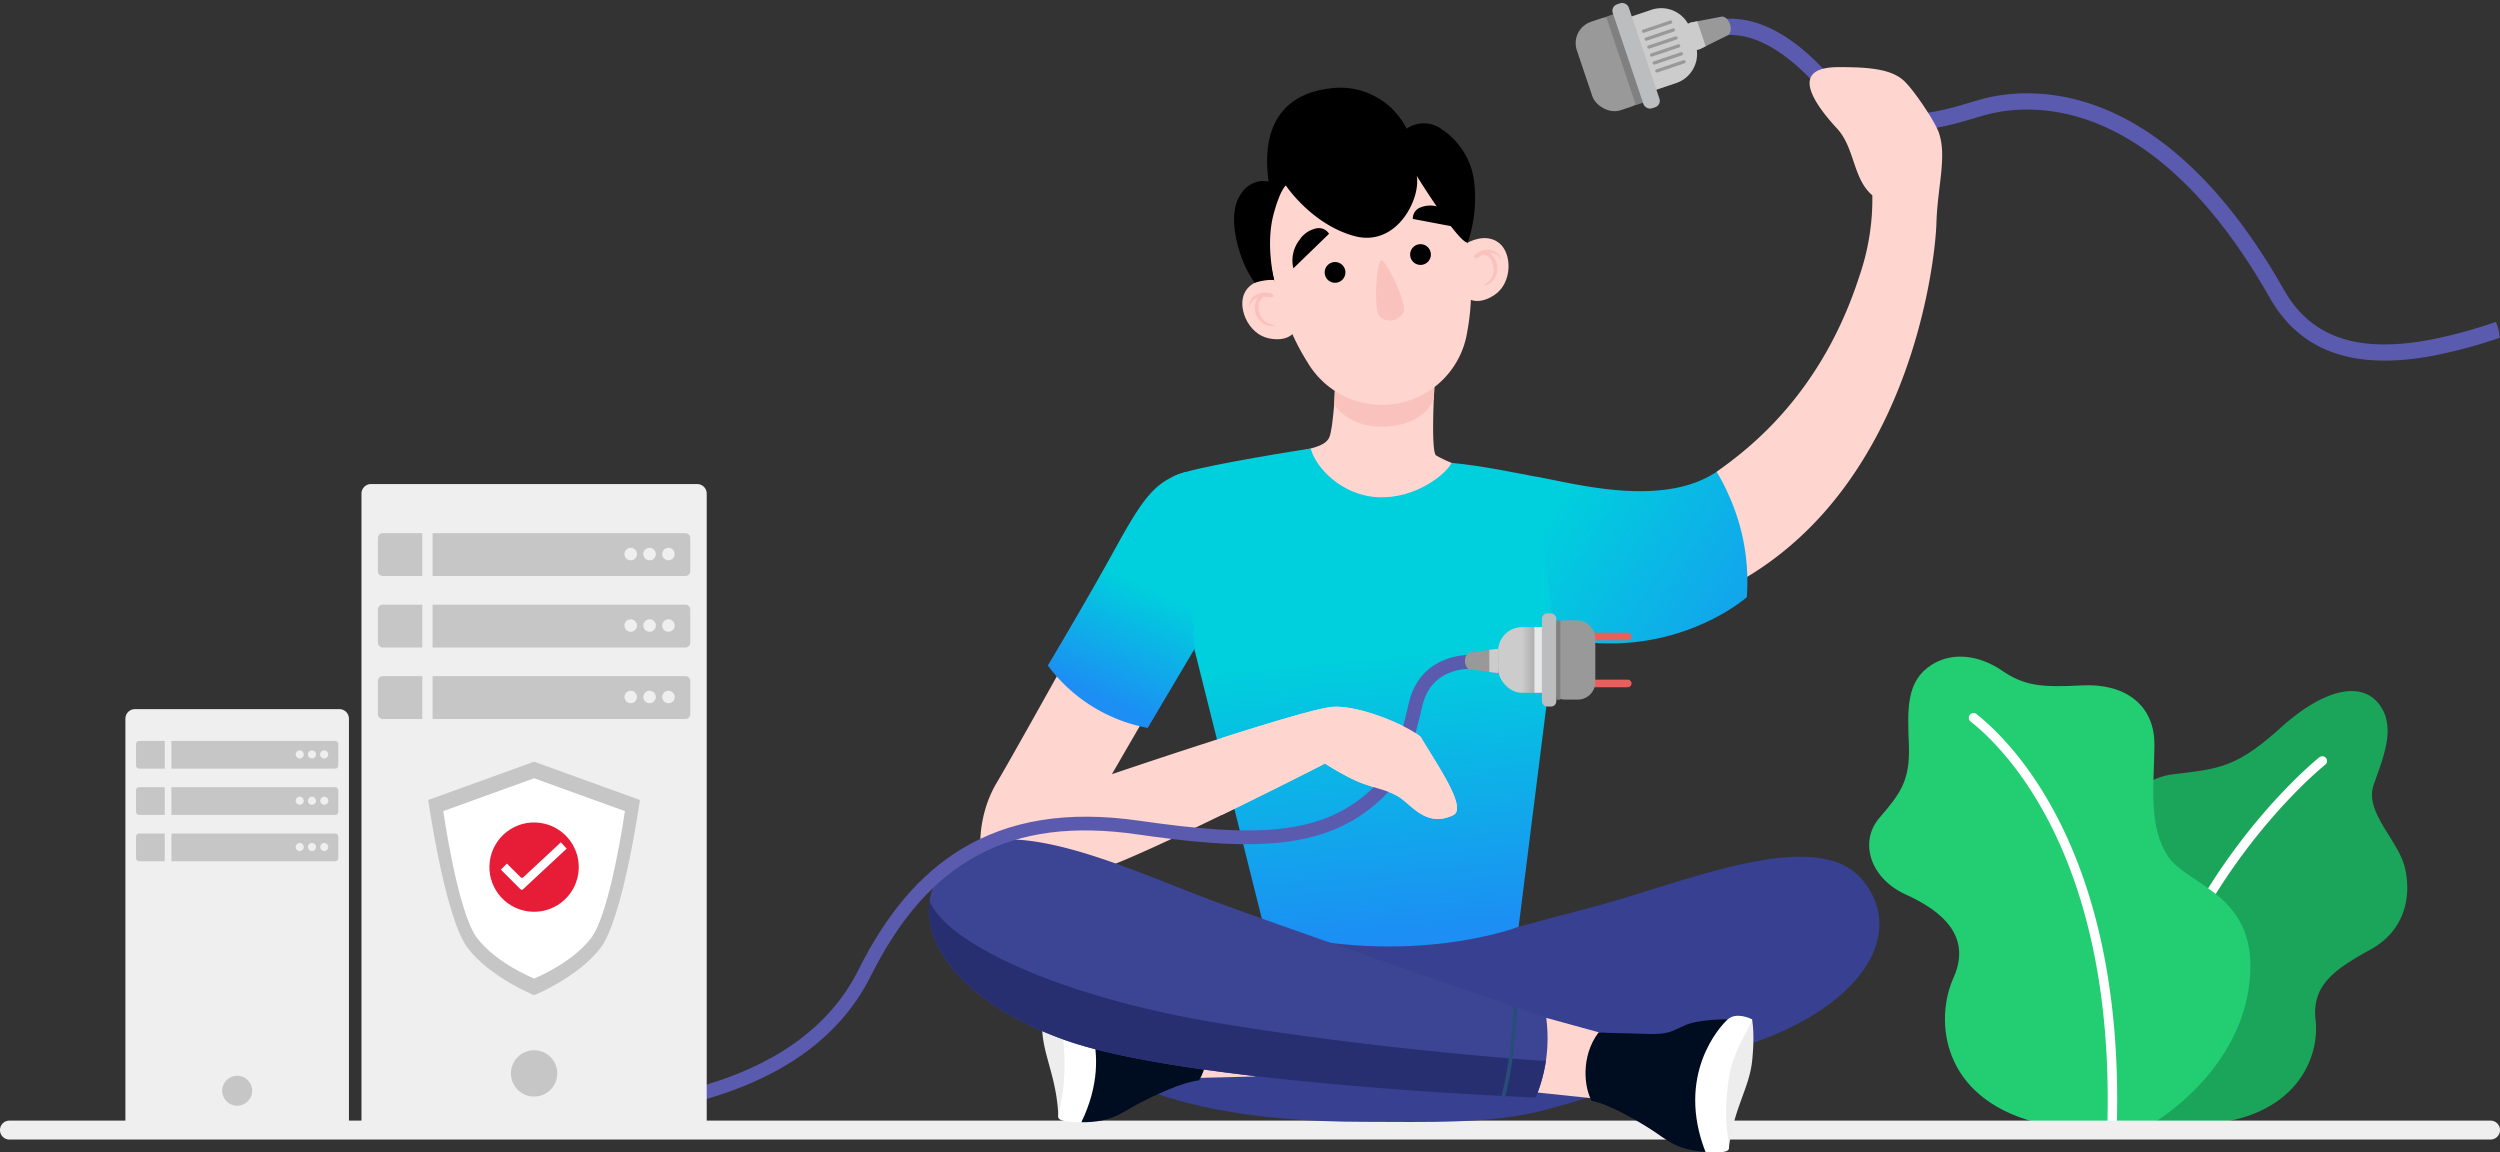 <svg xmlns="http://www.w3.org/2000/svg" xmlns:xlink="http://www.w3.org/1999/xlink" width="522.758" height="240.963" viewBox="0 0 522.758 240.963"><rect x="0" y="0" width="522.758" height="240.963" fill="#333333" stroke="none"/><defs><style>.a,.w{fill:none;}.b{fill:#5a5bae;}.c{fill:#999;}.d{fill:#ccc;}.d,.f,.z{mix-blend-mode:multiply;isolation:isolate;}.e{fill:url(#a);}.f{fill:gray;}.g{fill:#bbbdbf;}.h{fill:#1aa55b;}.i{fill:#fff;}.j{fill:#23ce73;}.k{fill:#efefef;}.l{fill:#374091;}.m{fill:#ffd5d0;}.n{fill:#ededed;}.o{fill:#000d20;}.p{fill:#fac2bc;}.q{fill:url(#b);}.r{fill:url(#c);}.s{fill:url(#d);}.t{fill:#3c4594;}.u{fill:#282f70;}.v{clip-path:url(#e);}.w{stroke:#274d79;stroke-miterlimit:10;stroke-width:0.782px;}.x{fill:#e95f5c;}.y{fill:url(#f);}.z{fill:#e6e7e8;}.aa{fill:#c6c6c6;}.ab{fill:#e71c37;}</style><linearGradient id="a" x1="-50.616" y1="8.757" x2="-49.616" y2="8.757" gradientUnits="objectBoundingBox"><stop offset="0.198" stop-color="#666"/><stop offset="0.57" stop-color="#ccc"/></linearGradient><linearGradient id="b" x1="0.553" y1="0.938" x2="0.511" y2="0.402" gradientUnits="objectBoundingBox"><stop offset="0" stop-color="#1c8ef4"/><stop offset="1" stop-color="#00cfdd"/></linearGradient><linearGradient id="c" x1="0.553" y1="0.938" x2="0.682" y2="0.454" xlink:href="#b"/><linearGradient id="d" x1="1.479" y1="0.874" x2="0.14" y2="0.117" xlink:href="#b"/><clipPath id="e"><path class="a" d="M1955.488,3465.875s-49.872-17.2-68.36-23.976-45.589-20.326-56.293-8.944-1.761,28.334,23.984,37.548,98.46,12.046,98.46,12.046A32.218,32.218,0,0,0,1955.488,3465.875Z" transform="translate(-1826.4 -3428.562)"/></clipPath><linearGradient id="f" y1="0.5" x2="1" y2="0.5" gradientUnits="objectBoundingBox"><stop offset="0.307" stop-color="#ccc"/><stop offset="0.885" stop-color="#666"/></linearGradient></defs><g transform="translate(-1671.988 -3289.022)"><g transform="translate(2000.209 3289.022)"><path class="b" d="M2121.262,3355.536a100.013,100.013,0,0,1-13.866,3.751c-15.12,2.8-24.8-.535-30.452-10.5-10.428-18.375-22.357-30.783-35.455-36.877-12.291-5.718-22.566-4.331-27.6-2.994-.787.209-1.655.468-2.575.744-7.411,2.217-18.608,5.567-28.227-4.327-7.166-8.4-14.223-12.831-20.978-13.172a13.008,13.008,0,0,0-8.561,2.332l2.157,2.626c.093-.078,9.544-7.486,24.83,10.46l.073.081c11.064,11.422,23.969,7.562,31.68,5.255.893-.267,1.736-.52,2.472-.714,4.586-1.219,13.971-2.477,25.291,2.79,12.444,5.791,23.862,17.726,33.935,35.475,6.381,11.244,17.511,15.223,34.025,12.162a103.588,103.588,0,0,0,14.051-3.776A8.9,8.9,0,0,0,2121.262,3355.536Z" transform="translate(-1927.602 -3288.218)"/><path class="c" d="M1955.394,3298.568l5.8-2.882c.6-.3.784-1.332.451-2.321h0c-.333-.987-1.1-1.7-1.763-1.573l-6.365,1.219a2.742,2.742,0,0,0-1.842,3.714h0A2.742,2.742,0,0,0,1955.394,3298.568Z" transform="translate(-1928.13 -3288.311)"/><path class="d" d="M1954.814,3292.561l-1.293.248a2.932,2.932,0,0,0,1.873,5.557l1.179-.586Z" transform="translate(-1928.13 -3288.109)"/><path class="e" d="M6.428,0H12.39a6.429,6.429,0,0,1,6.429,6.429V9.744a6.429,6.429,0,0,1-6.429,6.429H6.428A6.428,6.428,0,0,1,0,9.744V6.428A6.428,6.428,0,0,1,6.428,0Z" transform="matrix(-0.948, 0.319, -0.319, -0.948, 28.36, 15.326)"/><rect class="c" width="11.86" height="19.505" rx="4.714" transform="translate(17.467 20.755) rotate(161.378)"/><path class="f" d="M1940.835,3291.32l-1.859.626,6.229,18.483,1.858-.626a1.867,1.867,0,0,0,1.171-2.358l-5.04-14.955A1.867,1.867,0,0,0,1940.835,3291.32Z" transform="translate(-1931.36 -3288.454)"/><rect class="g" width="3.529" height="22.936" rx="1.403" transform="matrix(-0.948, 0.319, -0.319, -0.948, 19.223, 21.973)"/><g transform="translate(15.104 4.272)"><path class="c" d="M1951.048,3293.086l-5.665,1.91a.345.345,0,0,1-.435-.215h0a.344.344,0,0,1,.215-.435l5.667-1.91a.343.343,0,0,1,.434.216h0A.343.343,0,0,1,1951.048,3293.086Z" transform="translate(-1944.93 -3292.418)"/><path class="c" d="M1951.493,3294.4l-5.667,1.909a.343.343,0,0,1-.434-.215h0a.344.344,0,0,1,.215-.435l5.665-1.91a.346.346,0,0,1,.435.216h0A.343.343,0,0,1,1951.493,3294.4Z" transform="translate(-1944.815 -3292.077)"/><path class="c" d="M1951.937,3295.725l-5.666,1.908a.345.345,0,0,1-.435-.215h0a.343.343,0,0,1,.216-.434l5.666-1.909a.344.344,0,0,1,.435.215h0A.346.346,0,0,1,1951.937,3295.725Z" transform="translate(-1944.7 -3291.737)"/><path class="c" d="M1952.382,3297.044l-5.667,1.91a.343.343,0,0,1-.434-.216h0a.343.343,0,0,1,.215-.434l5.667-1.91a.343.343,0,0,1,.434.215h0A.344.344,0,0,1,1952.382,3297.044Z" transform="translate(-1944.586 -3291.397)"/><path class="c" d="M1952.826,3298.363l-5.666,1.909a.344.344,0,0,1-.435-.215h0a.345.345,0,0,1,.216-.435l5.665-1.91a.345.345,0,0,1,.435.217h0A.344.344,0,0,1,1952.826,3298.363Z" transform="translate(-1944.471 -3291.057)"/><path class="c" d="M1953.271,3299.683l-5.667,1.909a.344.344,0,0,1-.434-.215h0a.345.345,0,0,1,.215-.436l5.667-1.908a.343.343,0,0,1,.434.215h0A.344.344,0,0,1,1953.271,3299.683Z" transform="translate(-1944.356 -3290.717)"/></g></g><g transform="translate(2095.291 3433.523)"><path class="h" d="M2021.371,3494.009a21.644,21.644,0,0,1-10.736-7.733c-4.238-5.943-1.977-20.143,5.367-24.2s13-8.863,11.867-19.882,2.542-19.776,11.865-20.906,13-1.269,22.32-9.675,16.951-9.736,20.624-4.975.848,11.2-1.131,16.879,5.085,11.481,6.5,17.2.283,13.094-7.063,17.175-12.43,7.35-11.584,14.756-3.39,18.658-19.211,21.366Z" transform="translate(-2008.511 -3403.899)"/><path class="i" d="M2026.035,3492.2c-.043,0-.083,0-.126-.006a.993.993,0,0,1-.859-1.107c6.081-48.322,40.54-75.866,40.887-76.138a.991.991,0,0,1,1.224,1.559c-.342.268-34.169,27.339-40.145,74.827A.991.991,0,0,1,2026.035,3492.2Z" transform="translate(-2004.248 -3401.104)"/></g><g transform="translate(2062.835 3426.324)"><path class="j" d="M1995.817,3399.86c-5.422,3.408-5.086,9.316-4.8,16.814s-1.868,10.225-6.161,15.219-1.977,12.622,5.482,16.011,13.958,8.63,10,17.453-2.543,24.877,16.951,30.127l25.067.058s17.594-10.245,19.854-28.941-12.713-20.347-16.951-26.585-2.98-14.737-2.9-23.342-6.42-12.961-15.179-12.479-12.177-.01-16.7-3.1S2000.338,3397.02,1995.817,3399.86Z" transform="translate(-1982.709 -3398.176)"/><path class="i" d="M2029.258,3493.962h-.024a.99.99,0,0,1-.966-1.013c1.3-55.32-21.383-77.833-28.366-83.417-.342-.274-.532-.425-.609-.785a.991.991,0,0,1,1.678-.9l.167.137c7.164,5.725,30.432,28.78,29.109,85.009A.989.989,0,0,1,2029.258,3493.962Z" transform="translate(-1978.438 -3395.759)"/></g><path class="k" d="M2162.765,3479.268h-518.8a1.981,1.981,0,0,1-1.981-1.981h0a1.981,1.981,0,0,1,1.981-1.981h518.8a1.981,1.981,0,0,1,1.981,1.981h0A1.981,1.981,0,0,1,2162.765,3479.268Z" transform="translate(30 48.037)"/><g transform="translate(1866.219 3303.061)"><path class="l" d="M1848.992,3466.668c4.237,3.413,16.335,17.111,62.549,17.111,12.889,0,26.813.538,38.121-2.532,29.237-7.937,48.375-18.57,48.375-18.57l-56.544-19.242-50.691.289Z" transform="translate(-1820.575 -3263.242)"/><g transform="translate(23.66 165.103)"><path class="m" d="M1884.451,3455.487l-22.112,4.21.8,12.041,24.783-.61Z" transform="translate(-1840.793 -3425.238)"/><path class="l" d="M1879.918,3461.688s53.6-15.16,70.266-19.4c19.083-4.849,48.033-18.014,57.793-5.812s-2.146,28.455-28.546,35.579-98.642,6.425-98.642,6.425Z" transform="translate(-1836.26 -3431.439)"/><g transform="translate(0 26.584)"><path class="n" d="M1845.955,3452.98s-.867,2.767-.729,8.631,3.108,10.311,3.41,18.865c0,0,3.322-5.463,3.161-14.328A17.362,17.362,0,0,0,1845.955,3452.98Z" transform="translate(-1845.21 -3452.469)"/><path class="o" d="M1876.83,3472.566c-3.463.37-9.253,3.073-12.8,4.953s-5.448,3.848-11.784,3.8c0,0-.026-16.751-.7-21.932s-1.725-6.071-1.725-6.071,5.871.375,8.789,1.94,3.245,2.279,8.4,2.48,7.257.478,9.5.435C1879.917,3463.516,1878.558,3470,1876.83,3472.566Z" transform="translate(-1844.023 -3452.381)"/><path class="i" d="M1853.286,3481.514c-2-.037-4.455-.094-4.795-.933s2.005-5.839,1.073-15.746c-.5-5.323-4.235-11.574-3.753-11.75s3.414-1.275,5.046.426S1860.769,3466.08,1853.286,3481.514Z" transform="translate(-1845.067 -3452.573)"/></g></g><path class="m" d="M1957.349,3384.792c6.971-4.931,21.994-16.4,29.9-41.04a49.442,49.442,0,0,0,2.665-16.77c-4.075-3.434-3.648-9.92-7.367-13.948-5.228-5.665-9.911-12.852.314-12.852,5.7,0,10.948.231,13.753,2.944,2.225,2.152,6.429,8.519,7.2,10.735,1.742,5.011-.281,11.322-.5,18.947s-5.228,55.33-42.043,75.371Z" transform="translate(-1792.633 -3300.183)"/><path class="m" d="M1895.641,3353.354a72.882,72.882,0,0,1-.7,8.626c-.531,2.521,0,3.848-7.7,5.175,0,0,3.126,10.087,16.464,11.811s18.78-8.758,18.382-8.758a27.951,27.951,0,0,1-5.309-2.3c-1.194-.773-.312-15.481-.312-15.481Z" transform="translate(-1810.71 -3286.711)"/><path class="p" d="M1914.611,3356.147s-1.63,5.168-9.726,5.7-11.112-4.573-11.112-4.573l.185-3.919,20.832-.93Z" transform="translate(-1809.027 -3286.711)"/><g transform="translate(63.823 4.301)"><g transform="translate(1.715 10.98)"><g transform="translate(0 29.139)"><path class="m" d="M1885.163,3335.555s-4.182-.655-6.021,2.421.459,8.831,4.815,9.789c4.174.918,5.545-1.421,5.545-1.421Z" transform="translate(-1878.503 -3335.496)"/><path class="p" d="M1.609,4.943a4.116,4.116,0,0,1,.111-3.775A2.569,2.569,0,0,0,.111,3C.082,3.118-.006,3.014,0,2.94A2.817,2.817,0,0,1,1.605.445,3.851,3.851,0,0,1,5.027.367c.348.214-.123.806-.439.736A6.554,6.554,0,0,0,3.078.932h0a2.311,2.311,0,0,0-.824.945,3.072,3.072,0,0,0-.143,1.99,3.475,3.475,0,0,0,3.2,2.943c.035,0,.1.083.047.1a1.942,1.942,0,0,1-.721.132A3.654,3.654,0,0,1,1.609,4.943Z" transform="translate(1.397 2.687)"/></g><g transform="translate(47.106 20.47)"><path class="m" d="M1915.98,3329.559s3.648-2.16,6.5.018,2.843,8.371-.848,10.875c-3.536,2.4-5.677.735-5.677.735Z" transform="translate(-1915.952 -3328.605)"/><path class="p" d="M2.176,7.3A3.487,3.487,0,0,0,4.061,3.381a3.105,3.105,0,0,0-.875-1.793,2.315,2.315,0,0,0-1.113-.574,6.421,6.421,0,0,0-1.338.718c-.271.183-.928-.191-.68-.518A3.855,3.855,0,0,1,3.26.016,2.814,2.814,0,0,1,5.676,1.74c.035.065-.014.191-.084.1A2.575,2.575,0,0,0,3.416.731,4.13,4.13,0,0,1,4.924,4.2c-.01,1.35-1.246,3.218-2.754,3.218C2.119,7.414,2.145,7.317,2.176,7.3Z" transform="translate(1.31 2.438)"/></g><path class="m" d="M1909.516,3313.477a19.615,19.615,0,0,0-10.044-.828,20.066,20.066,0,0,0-9.219,4.361c-6.078,5.224-8.424,13.485-6.945,21.23l.006.034a57.618,57.618,0,0,0,1.658,6.555l.95,3.006a47.21,47.21,0,0,0,5.108,10.965,18.052,18.052,0,0,0,33.379-6.41,47.165,47.165,0,0,0,.682-12.077l-.23-3.145a57.737,57.737,0,0,0-.888-6.7l-.008-.034A22.256,22.256,0,0,0,1909.516,3313.477Z" transform="translate(-1877.375 -3312.331)"/><g transform="translate(10.477 13.663)"><path d="M1906.442,3332.191a2.168,2.168,0,1,1,2.539,1.719A2.17,2.17,0,0,1,1906.442,3332.191Z" transform="translate(-1881.786 -3321.538)"/><path d="M1906.852,3325.988l10.208,1.935a7.073,7.073,0,0,0-4.356-4.271,5.523,5.523,0,0,0-4.454.018A2.458,2.458,0,0,0,1906.852,3325.988Z" transform="translate(-1881.671 -3323.194)"/><path d="M1894.491,3328.133l-7.464,7.225a7.072,7.072,0,0,1,1.292-5.962,5.516,5.516,0,0,1,3.729-2.433A2.459,2.459,0,0,1,1894.491,3328.133Z" transform="translate(-1886.832 -3322.225)"/><g transform="translate(6.748 11.809)"><path d="M1896.493,3334.34a2.167,2.167,0,1,0-1.719,2.538A2.168,2.168,0,0,0,1896.493,3334.34Z" transform="translate(-1892.197 -3332.582)"/></g></g></g><path class="p" d="M1901.824,3332.288c-.984.262-1.7,10.33-.337,11.762a3.149,3.149,0,0,0,5.008-.962C1907.232,3341.253,1902.837,3332.167,1901.824,3332.288Z" transform="translate(-1871.055 -3296.205)"/><path d="M1887.964,3324.055s5.417,8.156,14.323,10.566,13.938-7.9,13.037-12.587c0,0,8.706,14.015,10.664,13.974a29.064,29.064,0,0,0,1.429-11.967,15.421,15.421,0,0,0-6.908-11.789,6.306,6.306,0,0,0-7.3-.079,15.517,15.517,0,0,0-15.788-8.454c-10.509,1.177-14.6,8.435-13.064,19.511,0,0-3.946-1.113-6.308,3.468s.267,13.478,3.41,17.7a12.021,12.021,0,0,1,4.055-.613s-1.844-7.327-.112-13.752C1886.812,3324.8,1887.964,3324.055,1887.964,3324.055Z" transform="translate(-1877.14 -3303.603)"/></g><path class="q" d="M1896.322,3363.581c.942,3.8,6.315,9.824,14.125,10.188s14.259-4.879,15.325-7.188c6.521.6,14.8,2.374,17.583,2.879,3.94.716,7.757,4.229,6.35,15.314-1.367,10.765-9.908,78.812-9.908,78.812s-22.576,8.762-53.091.729c0,0-18.467-73.858-20.109-80.249s-3.65-13.143,2.191-15.152S1896.322,3363.581,1896.322,3363.581Z" transform="translate(-1816.477 -3283.835)"/><path class="m" d="M1868.255,3376.7s-25.25,45.638-29.84,53.334-3.647,16.338-2.7,18.5,14.042,3.646,26.059-.945,42.959-20.312,45.255-21.527a56.219,56.219,0,0,0,5.893,3.337c4.128,1.956,7.473,2.035,10.147,4.061s5.611,5.885,10.782,3.39c3.078-1.486-3.75-11.063-6.806-16.348-2.987-2.559-13.66-6.976-19.011-6.214-7.566,1.077-45.566,14.011-45.566,14.011l13.769-23.76Z" transform="translate(-1824.2 -3280.451)"/><path class="r" d="M1874.917,3367.488c-6.2,1.949-8.589,4.986-14.654,16.014s-14.086,24.447-14.086,24.447a33.687,33.687,0,0,0,20.887,13.05l9.752-16.475Z" transform="translate(-1821.301 -3282.827)"/><path class="s" d="M1927.267,3368.463c7.417,1.21,26.294,6.746,37.839-1.016a38.282,38.282,0,0,1,2.452,4.69,43.948,43.948,0,0,1,3.865,21.53s-15.649,13.951-40.106,8.354Z" transform="translate(-1800.39 -3282.838)"/><g transform="translate(0 161.484)"><path class="m" d="M1929.99,3458.226l21.7,5.966-1.761,11.938-24.654-2.591Z" transform="translate(-1800.903 -3420.913)"/><path class="t" d="M1955.488,3465.875s-49.872-17.2-68.36-23.976-45.589-20.326-56.293-8.944-1.761,28.334,23.984,37.548,98.46,12.046,98.46,12.046A32.218,32.218,0,0,0,1955.488,3465.875Z" transform="translate(-1826.4 -3428.562)"/><g transform="translate(137.308 36.873)"><path class="n" d="M1964.675,3458.457s.643,2.827.036,8.662-3.923,10.029-4.908,18.531c0,0-2.874-5.711-2-14.534A17.363,17.363,0,0,1,1964.675,3458.457Z" transform="translate(-1929.867 -3457.725)"/><path class="o" d="M1936.833,3475.5c3.422.645,8.977,3.8,12.367,5.962s5.122,4.271,11.442,4.733c0,0,1.366-16.7,2.457-21.806s2.2-5.912,2.2-5.912-5.881-.1-8.915,1.229-3.418,2.014-8.567,1.8-7.272-.1-9.508-.326C1934.481,3466.23,1935.316,3472.806,1936.833,3475.5Z" transform="translate(-1935.56 -3457.721)"/><path class="i" d="M1955.94,3486.346c2,.125,4.448.263,4.854-.547s-1.532-5.981.191-15.781c.924-5.267,5.147-11.2,4.68-11.412s-3.3-1.544-5.065.021S1949.715,3470.364,1955.94,3486.346Z" transform="translate(-1930.858 -3457.875)"/></g></g><path class="u" d="M1955.421,3472.2H1954.3s-32.507-2.112-67.32-7.852c-34.2-5.639-57.315-17.138-60.418-25.6-1.521,10.231,8.33,22,28.254,29.126,25.746,9.214,98.46,12.046,98.46,12.046A32.9,32.9,0,0,0,1955.421,3472.2Z" transform="translate(-1826.398 -3264.451)"/><g transform="translate(0 161.484)"><g class="v"><path class="w" d="M1924.495,3455.9c-.042,4.5-.965,14.611-2.95,20.826" transform="translate(-1801.866 -3421.512)"/></g></g></g><g transform="translate(1818.94 3417.282)"><path class="b" d="M1936.454,3407.934c-1.469,6.288-3.136,13.416-7.092,17.365-10.618,10.6-24.938,10.764-49.315,7.262-14.922-2.143-27.1-.188-37.226,5.973-8.558,5.208-15.579,13.458-21.46,25.223-6.38,12.76-18.541,20.151-32.547,24.228v2.992c15.028-4.224,28.205-12.083,35.128-25.93,12.14-24.279,29.317-33.417,55.695-29.629,10.3,1.479,21.084,2.707,30.222,1.684,9.042-1.011,15.887-4.113,21.543-9.76,4.539-4.533,6.3-12.087,7.862-18.751,2.118-9.063,11.469-7.77,11.867-7.711l.218-1.426.221-1.426C1947.3,3397.365,1938.64,3398.582,1936.454,3407.934Z" transform="translate(-1788.814 -3389.212)"/><g transform="translate(159.38)"><g transform="translate(24.17 4.038)"><path class="x" d="M1944.6,3395.779h-9.074a.793.793,0,0,1-.791-.79h0a.793.793,0,0,1,.791-.792h9.074a.793.793,0,0,1,.79.792h0A.793.793,0,0,1,1944.6,3395.779Z" transform="translate(-1934.735 -3394.198)"/><path class="x" d="M1944.6,3403.589h-9.074a.793.793,0,0,1-.791-.791h0a.793.793,0,0,1,.791-.791h9.074a.793.793,0,0,1,.79.791h0A.793.793,0,0,1,1944.6,3403.589Z" transform="translate(-1934.735 -3392.184)"/></g><path class="c" d="M1921.965,3401.893l-5.453-.745c-.565-.078-.992-.86-.992-1.746h0c0-.884.427-1.667.992-1.745l5.453-.745a2.329,2.329,0,0,1,2.49,2.489h0A2.329,2.329,0,0,1,1921.965,3401.893Z" transform="translate(-1915.52 -3389.465)"/><rect class="y" width="15.984" height="13.736" rx="4.991" transform="translate(6.938 2.872)"/><rect class="c" width="10.073" height="16.566" rx="3.66" transform="translate(17.177 1.457)"/><rect class="g" width="2.997" height="19.48" rx="1.089" transform="translate(16.095)"/></g><rect class="z" width="1.577" height="13.736" transform="translate(173.892 2.857)"/><path class="d" d="M1921.388,3396.906a1.94,1.94,0,0,0-.467.006l-1.355.185v4.61l1.355.185a1.991,1.991,0,0,0,.467.006Z" transform="translate(-1755.097 -3389.465)"/><rect class="f" width="0.87" height="16.566" transform="translate(178.46 1.487)"/></g><path class="m" d="M1916.689,3412.813c-2.987-2.559-13.66-6.976-19.011-6.214-3.419.486-13.054,3.4-22.589,6.438v16.1c10.569-5.129,20.332-10.1,21.584-10.765a56.219,56.219,0,0,0,5.893,3.337c4.128,1.956,7.473,2.035,10.147,4.061s5.611,5.885,10.782,3.39C1926.574,3427.675,1919.746,3418.1,1916.689,3412.813Z" transform="translate(52.374 30.298)"/><g transform="translate(1698.209 3390.238)"><path class="k" d="M0,0H72.189a0,0,0,0,1,0,0V131.524a2,2,0,0,1-2,2H2a2,2,0,0,1-2-2V0A0,0,0,0,1,0,0Z" transform="translate(121.554 133.523) rotate(180)"/><g transform="translate(52.801 10.269)"><path class="aa" d="M52.855,8.964H0V0H52.855a1.032,1.032,0,0,1,1.031,1.03v6.9A1.032,1.032,0,0,1,52.855,8.964Zm-3.527-5.9a1.305,1.305,0,1,0,1.3,1.305A1.305,1.305,0,0,0,49.328,3.061Zm-3.951,0a1.305,1.305,0,1,0,1.3,1.305A1.306,1.306,0,0,0,45.377,3.061Zm-3.951,0a1.305,1.305,0,1,0,1.309,1.305A1.3,1.3,0,0,0,41.426,3.061Z" transform="translate(11.431)"/><g transform="translate(0 0.001)"><path class="aa" d="M1735.838,3377.652h8.249v8.962h-8.249a1.028,1.028,0,0,1-1.028-1.029v-6.9A1.028,1.028,0,0,1,1735.838,3377.652Z" transform="translate(-1734.81 -3377.652)"/></g><g transform="translate(0 14.947)"><path class="aa" d="M52.855,8.964H0V0H52.855a1.032,1.032,0,0,1,1.031,1.03v6.9A1.032,1.032,0,0,1,52.855,8.964Zm-3.527-5.9a1.305,1.305,0,1,0,1.3,1.305A1.305,1.305,0,0,0,49.328,3.061Zm-3.951,0a1.305,1.305,0,1,0,1.3,1.305A1.306,1.306,0,0,0,45.377,3.061Zm-3.951,0a1.305,1.305,0,1,0,1.309,1.305A1.3,1.3,0,0,0,41.426,3.061Z" transform="translate(11.431)"/><g transform="translate(0 0.001)"><path class="aa" d="M1735.838,3389.535h8.249v8.962h-8.249a1.028,1.028,0,0,1-1.028-1.029v-6.9A1.028,1.028,0,0,1,1735.838,3389.535Z" transform="translate(-1734.81 -3389.535)"/></g></g><g transform="translate(0 29.894)"><path class="aa" d="M52.855,8.964H0V0H52.855a1.032,1.032,0,0,1,1.031,1.03v6.9A1.032,1.032,0,0,1,52.855,8.964Zm-3.527-5.9a1.3,1.3,0,1,0,1.3,1.305A1.305,1.305,0,0,0,49.328,3.061Zm-3.951,0a1.3,1.3,0,1,0,1.3,1.305A1.306,1.306,0,0,0,45.377,3.061Zm-3.951,0a1.3,1.3,0,1,0,1.309,1.305A1.3,1.3,0,0,0,41.426,3.061Z" transform="translate(11.431 0)"/><g transform="translate(0 0.001)"><path class="aa" d="M1735.838,3401.418h8.249v8.961h-8.249a1.028,1.028,0,0,1-1.028-1.027v-6.906A1.028,1.028,0,0,1,1735.838,3401.418Z" transform="translate(-1734.81 -3401.418)"/></g></g></g><circle class="aa" cx="4.844" cy="4.844" r="4.844" transform="translate(80.616 118.391)"/><g transform="translate(63.324 58.062)"><path class="aa" d="M1743.176,3423.644s3.517,24.824,8.274,30.989,13.86,9.83,13.86,9.83,9.1-3.666,13.861-9.83,8.274-30.989,8.274-30.989l-22.135-8-22.135,8" transform="translate(-1743.176 -3415.647)"/><path class="i" d="M1764.666,3418.4l-18.991,6.861s3.018,21.3,7.1,26.588,11.892,8.434,11.892,8.434,7.81-3.145,11.892-8.434,7.1-26.588,7.1-26.588Z" transform="translate(-1742.532 -3414.936)"/><g transform="translate(10.894 10.799)"><circle class="ab" cx="9.34" cy="9.34" r="9.34" transform="translate(0 18.176) rotate(-76.674)"/><g transform="translate(4.295 6.06)"><path class="i" d="M1759.885,3438.857a.393.393,0,0,1-.546-.01l-4.088-4.087,1.267-1.267,2.865,2.864a.393.393,0,0,0,.546.01l7.861-7.318,1.221,1.312Z" transform="translate(-1755.251 -3429.05)"/></g></g></g><g transform="translate(0 47.066)"><path class="k" d="M0,0H46.742a0,0,0,0,1,0,0V84.457a2,2,0,0,1-2,2H2a2,2,0,0,1-2-2V0A0,0,0,0,1,0,0Z" transform="translate(46.743 86.457) rotate(180)"/><g transform="translate(2.225 6.65)"><path class="aa" d="M34.227,5.8H0V0H34.227a.664.664,0,0,1,.664.663V5.138A.664.664,0,0,1,34.227,5.8ZM31.938,1.98a.844.844,0,1,0,.846.842A.84.84,0,0,0,31.938,1.98Zm-2.555,0a.844.844,0,1,0,.846.842A.846.846,0,0,0,29.383,1.98Zm-2.561,0a.844.844,0,1,0,.846.842A.844.844,0,0,0,26.822,1.98Z" transform="translate(7.402 0.001)"/><path class="aa" d="M1695.267,3412.192h5.342v5.8h-5.342a.665.665,0,0,1-.665-.666v-4.472A.666.666,0,0,1,1695.267,3412.192Z" transform="translate(-1694.602 -3412.192)"/><g transform="translate(0 9.678)"><path class="aa" d="M34.227,5.8H0V0H34.227a.664.664,0,0,1,.664.663V5.138A.664.664,0,0,1,34.227,5.8ZM31.938,1.984a.842.842,0,0,0,0,1.683.842.842,0,1,0,0-1.683Zm-2.555,0a.842.842,0,1,0,.846.837A.844.844,0,0,0,29.383,1.984Zm-2.561,0a.842.842,0,1,0,.846.837A.842.842,0,0,0,26.822,1.984Z" transform="translate(7.402 0.001)"/><path class="aa" d="M1695.267,3419.886h5.342v5.8h-5.342a.665.665,0,0,1-.665-.665v-4.472A.665.665,0,0,1,1695.267,3419.886Z" transform="translate(-1694.602 -3419.886)"/></g><g transform="translate(0 19.356)"><path class="aa" d="M34.227,5.8H0V0H34.227a.664.664,0,0,1,.664.663V5.138A.664.664,0,0,1,34.227,5.8ZM31.938,1.984a.842.842,0,0,0,0,1.683.844.844,0,0,0,.846-.841A.834.834,0,0,0,31.938,1.984Zm-2.555,0a.842.842,0,1,0,.846.842A.846.846,0,0,0,29.383,1.984Zm-2.561,0a.842.842,0,1,0,.846.842A.844.844,0,0,0,26.822,1.984Z" transform="translate(7.402 0.001)"/><path class="aa" d="M1695.267,3427.58h5.342v5.8h-5.342a.665.665,0,0,1-.665-.666v-4.472A.665.665,0,0,1,1695.267,3427.58Z" transform="translate(-1694.602 -3427.58)"/></g></g><circle class="aa" cx="3.137" cy="3.137" r="3.137" transform="translate(20.235 76.658)"/></g></g></g></svg>